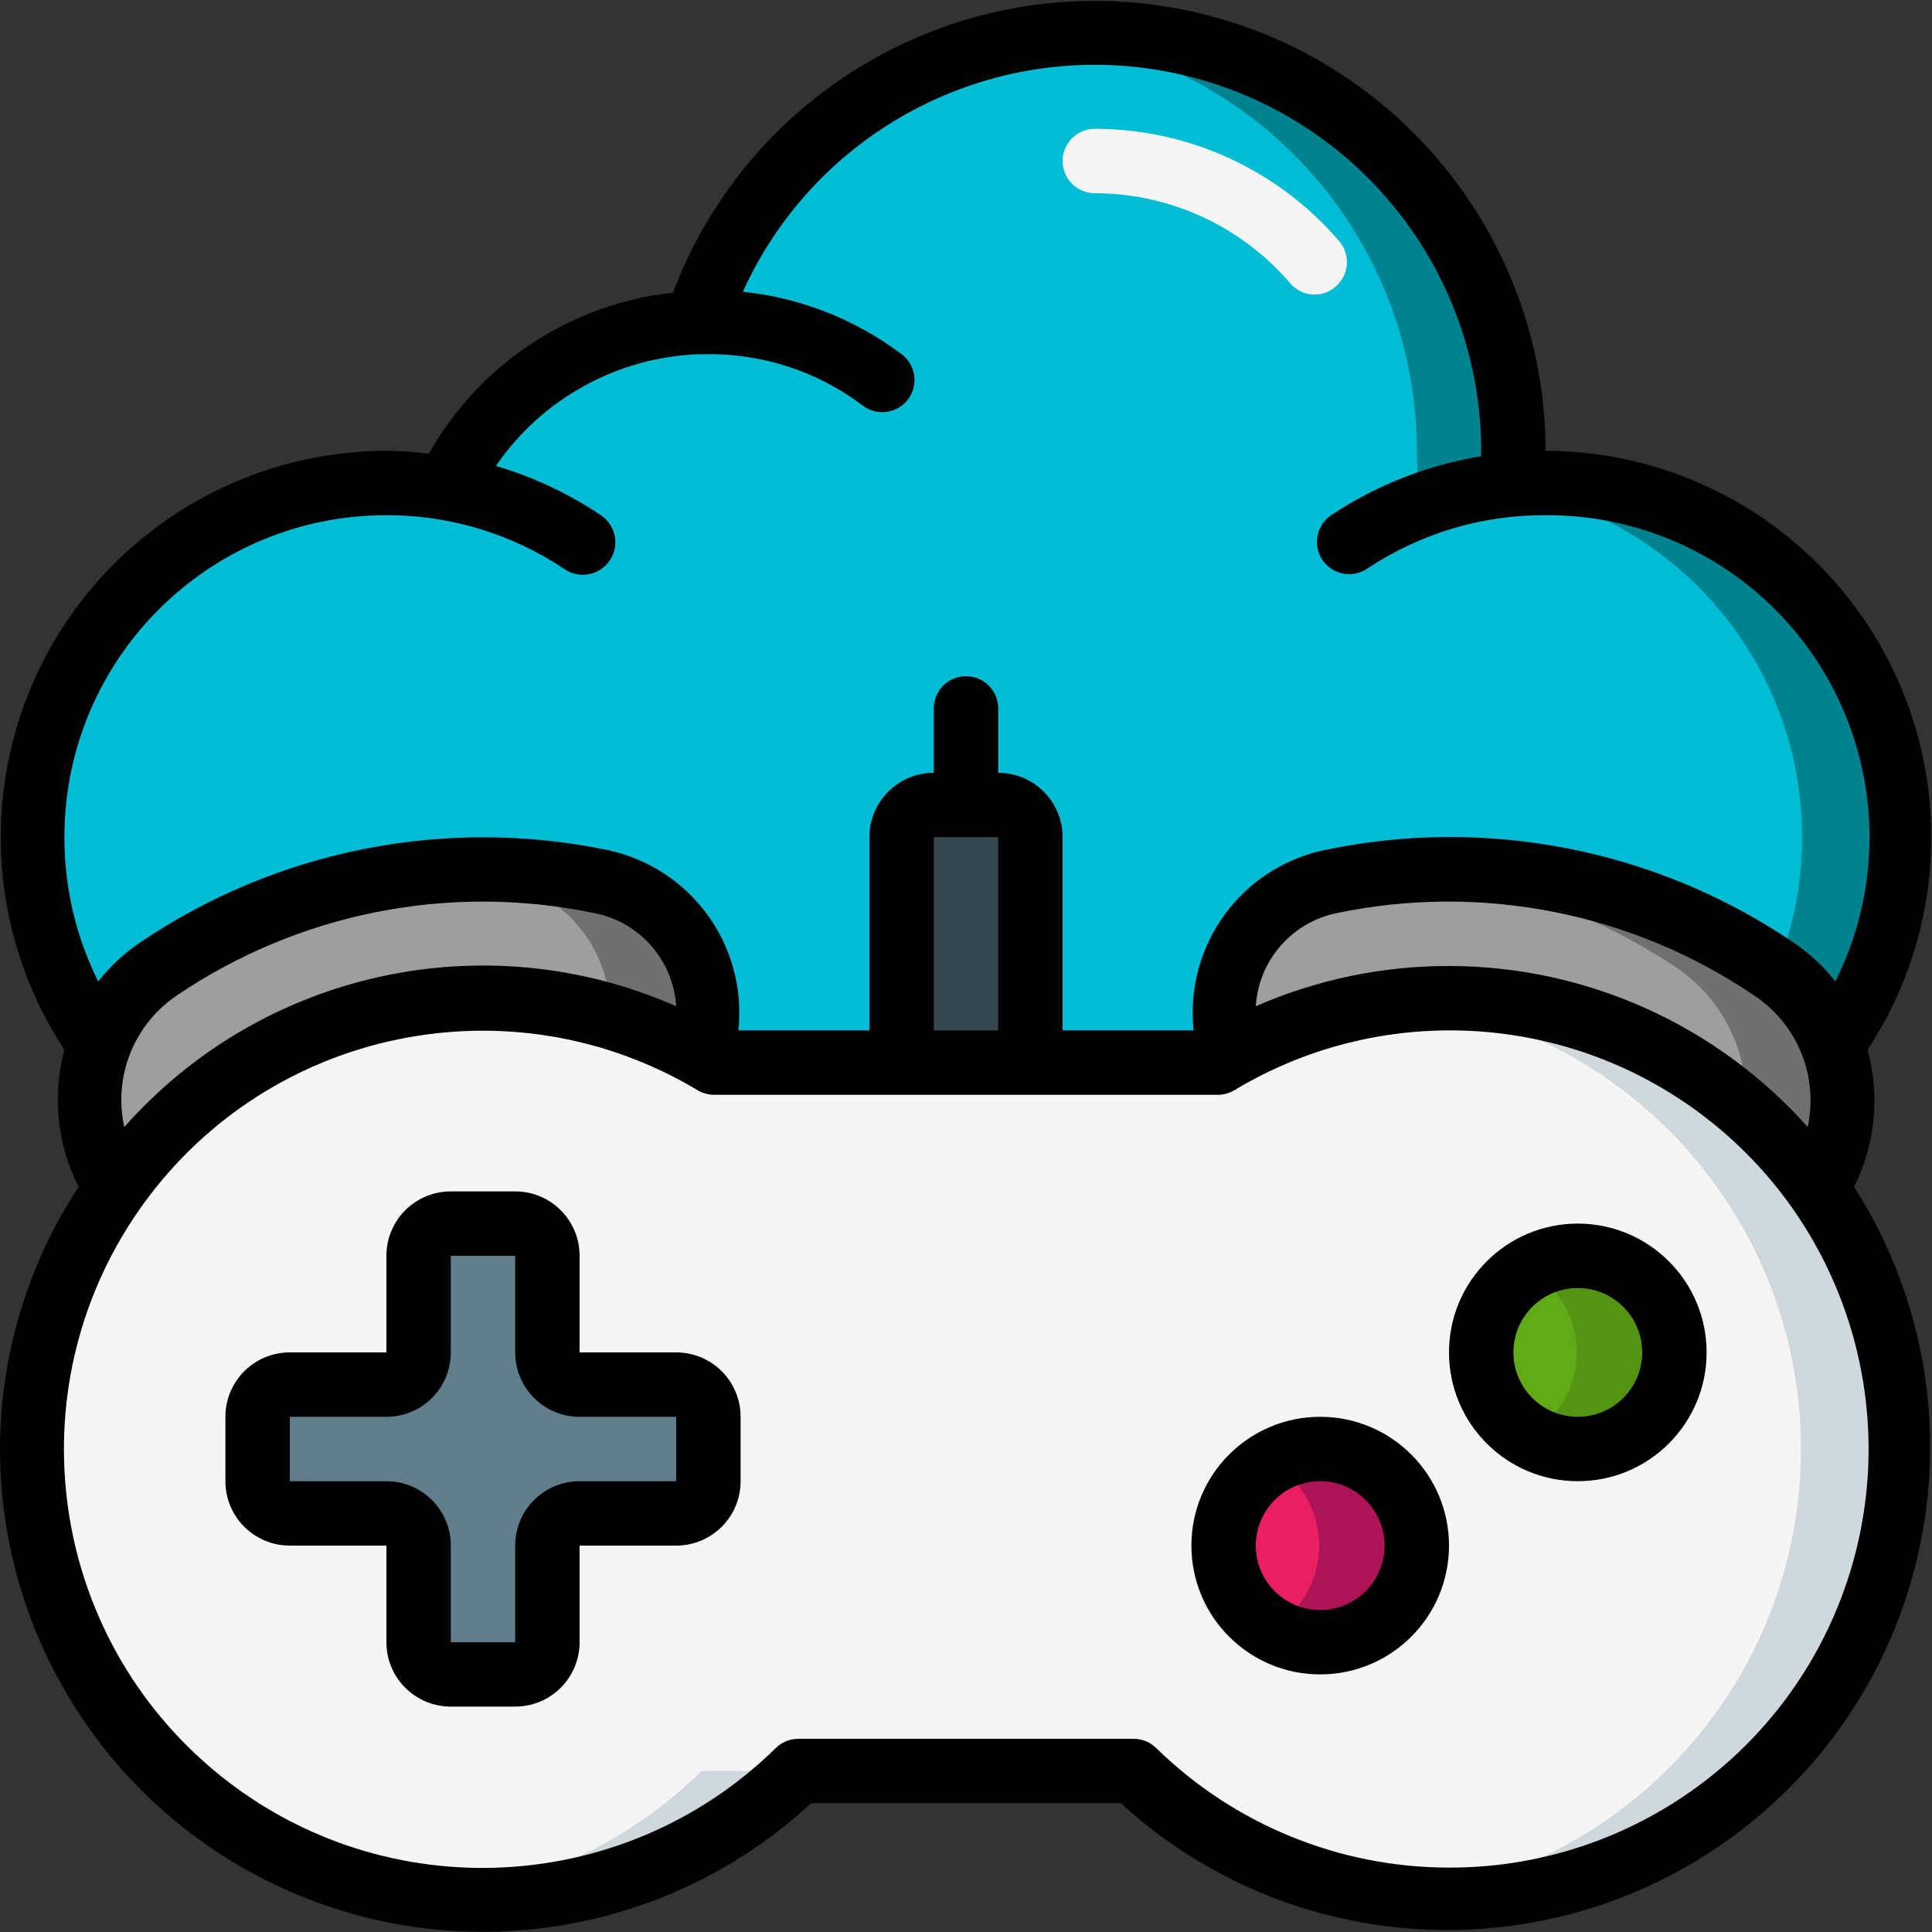 <svg height="512" viewBox="0 0 60 60" width="512" xmlns="http://www.w3.org/2000/svg"><rect x="0" y="0" width="60" height="60" fill="#333333" stroke="none"/><g id="Page-1" fill="none" fill-rule="evenodd"><g id="033---Cloud-Gaming" fill-rule="nonzero"><path id="Shape" d="m13 37h-1c-6.075 0-11-4.925-11-11s4.925-11 11-11c.624-.003 1.246.05 1.86.16 1.427-3.033 4.421-5.021 7.77-5.16 1.968-6.089 8.074-9.84 14.395-8.843s10.976 6.445 10.975 12.843c.02.35.02.7 0 1.05.34 0 .7-.05 1-.05 6.075 0 11 4.925 11 11s-4.925 11-11 11z" fill="#00bcd4"/><path id="Shape" d="m48 15c-.35 0-.71 0-1 .05.02-.35.02-.7 0-1.05 0-3.448-1.37-6.754-3.808-9.192-2.438-2.438-5.745-3.808-9.192-3.808-.498.004-.995.035-1.49.09 6.55.766 11.489 6.315 11.49 12.91.02.35.02.7 0 1.05.34 0 .7-.05 1-.05 5.672.018 10.401 4.347 10.919 9.995s-3.344 10.765-8.919 11.815v.19h1c6.075 0 11-4.925 11-11s-4.925-11-11-11z" fill="#00838f"/><path id="Shape" d="m40.83 9.15c-.292 0-.57-.128-.76-.35-1.518-1.774-3.735-2.797-6.07-2.8-.552 0-1-.448-1-1s.448-1 1-1c2.918 0 5.69 1.275 7.59 3.49.172.202.258.463.237.728-.021.264-.145.51-.347.682-.18.159-.41.247-.65.25z" fill="#f5f5f5"/><path id="Shape" d="m59 45c-.003 5.633-3.382 10.716-8.575 12.898-5.193 2.183-11.188 1.041-15.215-2.898h-10.42c-4.514 4.423-11.432 5.273-16.883 2.075-5.451-3.198-8.083-9.651-6.425-15.75s7.197-10.329 13.517-10.325c2.364-.002 4.688.604 6.75 1.76.15.07.29.16.43.24h15.64c.14-.08.28-.17.43-.24 2.062-1.156 4.386-1.762 6.75-1.76 3.713 0 7.274 1.475 9.899 4.101s4.101 6.186 4.101 9.899z" fill="#f5f5f5"/><path id="Shape" d="m56.41 36.89c-2.626-3.695-6.877-5.889-11.41-5.89-.511-.001-1.022.03-1.53.09 7.093.785 12.46 6.779 12.46 13.915s-5.367 13.13-12.46 13.915c.508.053 1.019.08 1.53.08 5.238-.001 10.037-2.925 12.439-7.58s2.005-10.261-1.029-14.53z" fill="#cfd8dc"/><path id="Shape" d="m13.5 58.92c.498.052.999.079 1.5.08 3.661-.002 7.175-1.438 9.79-4h-3c-2.245 2.2-5.165 3.581-8.29 3.92z" fill="#cfd8dc"/><path id="Shape" d="m21.75 32.76c-2.062-1.156-4.386-1.762-6.75-1.76-4.533.001-8.784 2.195-11.41 5.89-1.494-2.243-.905-5.27 1.32-6.79 4.024-2.735 8.987-3.717 13.75-2.72 1.159.244 2.159.971 2.749 1.999.59 1.027.714 2.257.341 3.381z" fill="#9e9e9e"/><path id="Shape" d="m18.66 27.38c-1.204-.251-2.43-.379-3.66-.38-.53 0-1.06 0-1.58.07.752.063 1.5.166 2.24.31 1.967.42 3.349 2.19 3.28 4.2.978.287 1.92.683 2.81 1.18.373-1.124.249-2.354-.341-3.381-.59-1.027-1.59-1.754-2.749-1.999z" fill="#707070"/><path id="Shape" d="m56.41 36.89c-2.626-3.695-6.877-5.889-11.41-5.89-2.364-.002-4.688.604-6.75 1.76-.373-1.124-.249-2.354.341-3.381.59-1.027 1.59-1.754 2.749-1.999 4.763-.997 9.726-.015 13.75 2.72 2.225 1.52 2.814 4.547 1.32 6.79z" fill="#9e9e9e"/><path id="Shape" d="m55.09 30.1c-2.975-2.025-6.491-3.105-10.09-3.1-.48 0-1 0-1.42.07 3.045.261 5.974 1.294 8.51 3 1.426.973 2.233 2.627 2.12 4.35.823.728 1.561 1.546 2.2 2.44 1.474-2.237.887-5.242-1.32-6.76z" fill="#707070"/><path id="Shape" d="m32 26v7h-4v-7c0-.552.448-1 1-1h2c.552 0 1 .448 1 1z" fill="#607d8b"/><path id="Shape" d="m32 26v7h-4v-7c0-.552.448-1 1-1h2c.552 0 1 .448 1 1z" fill="#37474f"/><circle id="Oval" cx="41" cy="48" fill="#e91e63" r="3"/><path id="Shape" d="m41 45c-.529.003-1.047.148-1.5.42.911.54 1.469 1.521 1.469 2.58s-.558 2.04-1.469 2.58c.453.272.971.417 1.5.42 1.657-0 3-1.343 3-3s-1.343-3-3-3z" fill="#ad1457"/><circle id="Oval" cx="49" cy="42" fill="#60a917" r="3"/><path id="Shape" d="m49 39c-.529.003-1.047.148-1.5.42.911.54 1.469 1.521 1.469 2.58s-.558 2.04-1.469 2.58c.453.272.971.417 1.5.42 1.657 0 3-1.343 3-3s-1.343-3-3-3z" fill="#549414"/><path id="Shape" d="m21 43h-3c-.552 0-1-.448-1-1v-3c0-.552-.448-1-1-1h-2c-.552 0-1 .448-1 1v3c0 .552-.448 1-1 1h-3c-.552 0-1 .448-1 1v2c0 .552.448 1 1 1h3c.552 0 1 .448 1 1v3c0 .552.448 1 1 1h2c.552 0 1-.448 1-1v-3c0-.552.448-1 1-1h3c.552 0 1-.448 1-1v-2c0-.552-.448-1-1-1z" fill="#607d8b"/><g fill="#000"><path id="Shape" d="m48 14c-.014-6.758-4.854-12.542-11.504-13.747s-13.212 2.513-15.596 8.837c-3.185.346-6.008 2.208-7.58 5-.438-.055-.879-.085-1.32-.09-4.409.008-8.459 2.434-10.547 6.318s-1.878 8.6.547 12.282c-.382 1.426-.226 2.942.44 4.26-1.588 2.418-2.436 5.247-2.44 8.14.003 5.961 3.535 11.354 8.997 13.739 5.462 2.385 11.819 1.31 16.193-2.739h9.62c5.554 5.087 14.018 5.267 19.783.421s7.043-13.215 2.987-19.561c.659-1.32.809-2.837.42-4.26 2.425-3.683 2.635-8.399.547-12.282-2.088-3.884-6.138-6.309-10.547-6.318zm-46 12c0-5.523 4.477-10 10-10 1.973-.006 3.903.579 5.54 1.68.3.2.684.225 1.007.065.323-.16.537-.48.56-.84.023-.36-.147-.705-.447-.905-1.002-.673-2.102-1.189-3.26-1.53 1.434-2.091 3.776-3.379 6.31-3.47h.22c1.756-.025 3.471.538 4.87 1.6.442.331 1.069.242 1.4-.2.331-.442.242-1.069-.2-1.4-1.437-1.082-3.141-1.753-4.93-1.94 2.332-5.145 7.935-7.967 13.457-6.778s9.466 6.069 9.473 11.718v.17c-1.666.27-3.255.894-4.66 1.83-.458.309-.579.932-.27 1.39s.932.579 1.39.27c1.639-1.094 3.569-1.672 5.54-1.66 3.478-.021 6.717 1.767 8.553 4.721 1.836 2.954 2.005 6.65.447 9.759-.368-.468-.807-.876-1.3-1.21-4.266-2.894-9.525-3.929-14.57-2.87-2.589.549-4.343 2.968-4.06 5.6h-4.07v-6c0-1.105-.895-2-2-2v-2c0-.552-.448-1-1-1s-1 .448-1 1v2c-1.105 0-2 .895-2 2v6h-4.07c.283-2.632-1.471-5.051-4.06-5.6-5.029-1.045-10.267-.01-14.52 2.87-.493.334-.932.742-1.3 1.21-.693-1.391-1.053-2.925-1.05-4.48zm29 0v6h-2v-6zm-25.53 4.93c3.805-2.586 8.497-3.514 13-2.57 1.401.278 2.439 1.464 2.53 2.89-5.921-2.61-12.85-1.094-17.14 3.75-.344-1.558.293-3.169 1.61-4.07zm39.53 27.07c-3.398-.001-6.661-1.333-9.09-3.71-.186-.185-.438-.289-.7-.29h-10.42c-.262.001-.514.105-.7.29-4.82 4.728-12.457 4.98-17.578.579-5.12-4.401-6.019-11.99-2.069-17.465s11.435-7.015 17.227-3.544c.154.092.331.14.51.14h15.64c.179-0.0.356-.048.51-.14 4.711-2.834 10.695-2.398 14.945 1.089 4.25 3.486 5.848 9.27 3.991 14.444-1.857 5.174-6.769 8.62-12.266 8.607zm0-28c-2.065-.004-4.108.421-6 1.25.087-1.417 1.111-2.6 2.5-2.89 4.503-.944 9.195-.016 13 2.57 1.328.893 1.978 2.506 1.64 4.07-2.832-3.177-6.884-4.996-11.14-5z"/><path id="Shape" d="m41 44c-2.209 0-4 1.791-4 4s1.791 4 4 4 4-1.791 4-4-1.791-4-4-4zm0 6c-1.105 0-2-.895-2-2s.895-2 2-2 2 .895 2 2-.895 2-2 2z"/><path id="Shape" d="m49 38c-2.209 0-4 1.791-4 4s1.791 4 4 4 4-1.791 4-4-1.791-4-4-4zm0 6c-1.105 0-2-.895-2-2s.895-2 2-2 2 .895 2 2-.895 2-2 2z"/><path id="Shape" d="m21 42h-3v-3c0-1.105-.895-2-2-2h-2c-1.105 0-2 .895-2 2v3h-3c-1.105 0-2 .895-2 2v2c0 1.105.895 2 2 2h3v3c0 1.105.895 2 2 2h2c1.105 0 2-.895 2-2v-3h3c1.105 0 2-.895 2-2v-2c0-1.105-.895-2-2-2zm0 4h-3c-1.105 0-2 .895-2 2v3h-2v-3c0-1.105-.895-2-2-2h-3v-2h3c1.105 0 2-.895 2-2v-3h2v3c0 1.105.895 2 2 2h3z"/></g></g></g></svg>